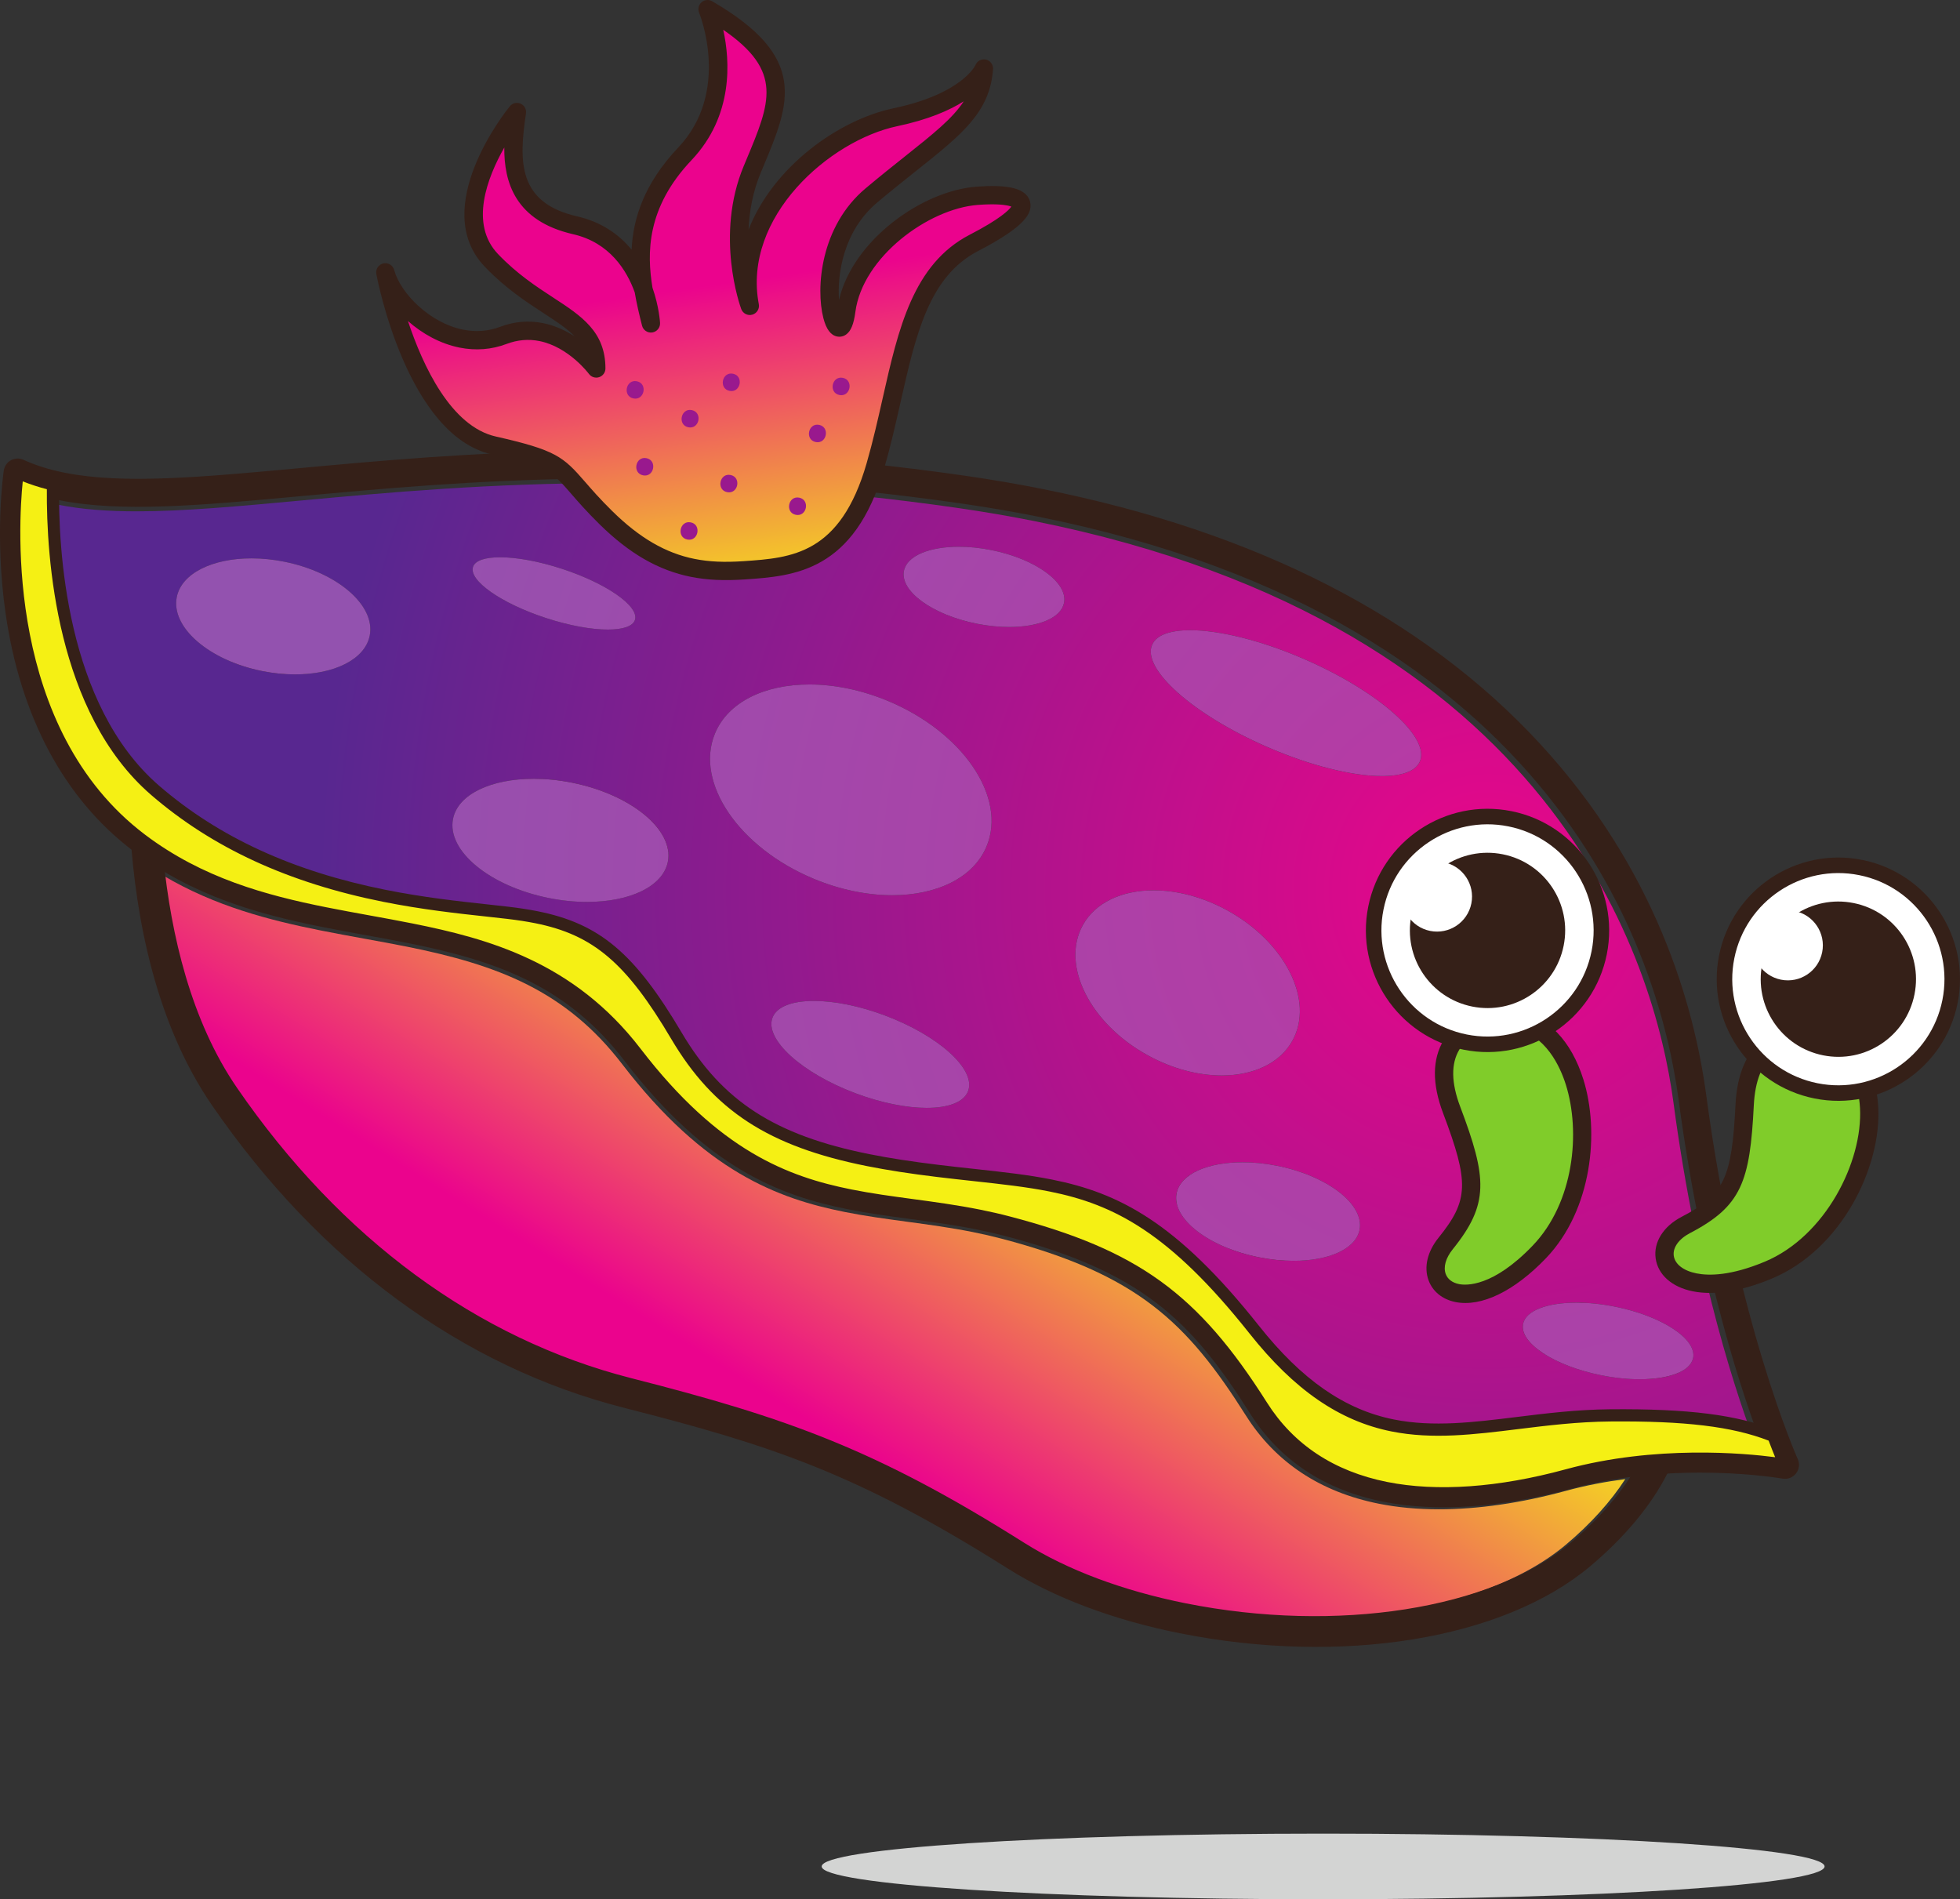<?xml version="1.0" encoding="UTF-8" standalone="no"?>
<!-- Created with Inkscape (http://www.inkscape.org/) -->

<svg
   version="1.1"
   id="svg1"
   width="791.469"
   height="766.886"
   viewBox="0 0 791.469 766.886"
   sodipodi:docname="seaslug.eps"
   inkscape:version="0.0"
   xmlns:inkscape="http://www.inkscape.org/namespaces/inkscape"
   xmlns:sodipodi="http://sodipodi.sourceforge.net/DTD/sodipodi-0.dtd"
   xmlns="http://www.w3.org/2000/svg"
   xmlns:svg="http://www.w3.org/2000/svg">
  <rect x="0" y="0" width="791.469" height="766.886" fill="#333333" stroke="none"/>
  <defs
     id="defs1">
    <linearGradient
       x1="0"
       y1="0"
       x2="1"
       y2="0"
       gradientUnits="userSpaceOnUse"
       gradientTransform="matrix(709.642,1133.81,1133.81,-709.642,3298.69,2879.49)"
       spreadMethod="pad"
       id="linearGradient4">
      <stop
         style="stop-opacity:1;stop-color:#eb038d"
         offset="0"
         id="stop3" />
      <stop
         style="stop-opacity:1;stop-color:#f5f014"
         offset="1"
         id="stop4" />
    </linearGradient>
    <clipPath
       clipPathUnits="userSpaceOnUse"
       id="clipPath4">
      <path
         d="m 5099.29,2108.14 c -127.49,0 -259.85,12.7 -391.27,38.99 -189.95,38.01 -358.8,101.28 -488.29,183 -447.44,282.35 -717.13,378.2 -1189.55,498.49 -467.7,119.09 -880.7,422.97 -1194.34,878.8 -131.84,191.61 -192.8,433.97 -218.77,653.8 156.04,-92.28 320.04,-134.72 476.36,-165.99 44.33,-8.86 89.18,-17.02 132.54,-24.91 42.54,-7.73 86.52,-15.72 129.19,-24.25 277.5,-55.52 483.74,-134.54 654.17,-356.64 250,-325.78 472.21,-408.25 675.1,-448.82 63.02,-12.62 124.66,-20.92 189.93,-29.75 64.85,-8.77 131.94,-17.81 200.09,-31.46 30.19,-6.04 58.25,-12.48 85.77,-19.68 413.41,-108.31 563.33,-253.28 743.01,-537.27 89.86,-142.03 225.65,-232.09 403.56,-267.67 56.58,-11.32 117.69,-16.95 182.42,-16.95 118.53,0 249.18,18.88 386.13,56.23 60.6,16.53 121.2,27.89 179.67,35.45 -43.27,-67.09 -104.57,-135.56 -180.68,-199.49 -170.71,-143.39 -458.01,-221.88 -775.04,-221.88"
         transform="translate(0,2.5000001e-4)"
         id="path4" />
    </clipPath>
    <radialGradient
       fx="0"
       fy="0"
       cx="0"
       cy="0"
       r="1"
       gradientUnits="userSpaceOnUse"
       gradientTransform="matrix(-3457.89,713.132,713.132,3457.89,5627.73,4320.54)"
       spreadMethod="pad"
       id="radialGradient7">
      <stop
         style="stop-opacity:1;stop-color:#ea068a"
         offset="0"
         id="stop6" />
      <stop
         style="stop-opacity:1;stop-color:#582790"
         offset="1"
         id="stop7" />
    </radialGradient>
    <clipPath
       clipPathUnits="userSpaceOnUse"
       id="clipPath7">
      <path
         d="m 5489.42,2522.59 c -59.1,0 -114.71,5.09 -165.98,15.35 -154.29,30.87 -271.54,108.19 -348.54,229.86 -212.81,336.37 -398.13,470.47 -793.17,573.97 -29.15,7.62 -58.8,14.44 -90.63,20.81 -70.81,14.16 -139.23,23.4 -205.4,32.33 -63.88,8.65 -124.24,16.79 -184.64,28.87 -186.66,37.33 -391.49,113.74 -624.45,417.3 -206.75,269.42 -472.22,341.63 -704.83,388.16 -43.39,8.68 -87.74,16.73 -130.64,24.54 -43.01,7.8 -87.47,15.89 -131.07,24.62 -179.3,35.87 -368.71,86.81 -539.09,215.66 -385.63,291.64 -376.81,843.52 -363.43,1017.3 27.96,-9.52 57.58,-17.39 89.4,-23.75 71.81,-14.37 151.1,-20.07 238.61,-20.06 142.91,0 307.67,15.21 497.09,32.69 261.31,24.12 575.85,53.15 952.12,53.15 306.29,0 653.48,-19.24 1046.13,-76.03 78.08,-11.29 155.38,-24.55 229.74,-39.44 1581.21,-316.29 1883.99,-1340.41 1940.77,-1766.05 71.99,-539.65 198.45,-907.95 255.04,-1053.67 -46.41,4.95 -111.78,9.82 -189.01,9.82 -118.77,0 -265.56,-11.54 -414.41,-52.13 -129.83,-35.41 -252.85,-53.3 -363.61,-53.3 m 417.53,542.6 c -88.51,0 -154.11,-23.72 -162.3,-64.65 -11.51,-57.53 94.74,-127.29 237.31,-155.8 41.14,-8.23 80.79,-12.13 116.69,-12.13 88.52,0 154.12,23.72 162.31,64.65 11.5,57.53 -94.75,127.29 -237.31,155.8 -41.14,8.23 -80.8,12.13 -116.7,12.13 M 4893.19,3491.4 c -106.44,0 -188.77,-35.58 -200.46,-94.07 -15.37,-76.7 96.58,-163.76 249.97,-194.43 36.46,-7.29 71.96,-10.75 105.13,-10.75 106.42,0 188.73,35.58 200.43,94.05 15.34,76.69 -96.6,163.76 -250,194.46 -36.43,7.29 -71.91,10.74 -105.07,10.74 m -1301.64,489.79 c -65.65,0 -113.07,-17.15 -125.78,-51.1 -24.46,-65.3 88.69,-168.04 252.72,-229.46 78.76,-29.48 154.9,-44.09 215.51,-44.09 65.64,0 113.06,17.15 125.77,51.09 24.46,65.31 -88.69,168.02 -252.73,229.46 -78.74,29.49 -154.88,44.1 -215.49,44.1 m 1031.25,335.76 c -95.52,0 -176.72,-36.37 -215.05,-106.16 -66.7,-121.49 21.81,-298.27 197.73,-394.83 74.85,-41.1 153.44,-61.05 224.2,-61.05 95.52,0 176.74,36.37 215.07,106.16 66.7,121.5 -21.84,298.26 -197.73,394.83 -74.85,41.1 -153.46,61.05 -224.22,61.05 m -1881.79,338.63 c -128.93,0 -230.07,-46.49 -245.12,-121.71 -19.34,-96.69 110.97,-204.31 291.05,-240.33 40.05,-8.01 79.15,-11.8 116.01,-11.8 128.92,0 230.06,46.48 245.11,121.67 19.34,96.73 -110.97,204.34 -291.05,240.36 -40.04,8.01 -79.15,11.81 -116,11.81 m 836.98,286.33 c -135.18,0 -246.78,-52.58 -286.68,-148.63 -61.98,-149.2 72.38,-346.82 300.08,-441.41 81.1,-33.69 163.08,-49.76 237.86,-49.76 135.19,0 246.78,52.56 286.68,148.63 61.97,149.19 -72.38,346.8 -300.1,441.41 -81.1,33.69 -163.06,49.76 -237.84,49.76 M 4733.9,5106.7 c -60.38,0 -102.42,-14.38 -115.41,-44.14 -31.97,-73.26 124.06,-212.04 348.53,-309.96 133.25,-58.14 260.63,-88.8 348.86,-88.8 60.38,0 102.42,14.37 115.41,44.14 31.96,73.25 -124.07,212.03 -348.54,309.96 -133.25,58.13 -260.63,88.8 -348.85,88.8 m -2850,218.08 c -118.4,0 -212.28,-45.22 -226.76,-117.55 -18.34,-91.73 97.9,-192.3 259.66,-224.66 34.18,-6.83 67.63,-10.08 99.34,-10.08 118.38,0 212.28,45.23 226.75,117.57 18.34,91.71 -97.9,192.27 -259.65,224.64 -34.17,6.84 -67.63,10.08 -99.34,10.08 m 754.82,3.3 c -45.04,0 -75.76,-9.69 -82.17,-29.28 -13.48,-41.21 85.65,-110.64 221.4,-155.07 71.21,-23.31 138.35,-35.1 188.05,-35.1 45.06,0 75.78,9.69 82.19,29.29 13.49,41.21 -85.64,110.63 -221.4,155.06 -71.22,23.3 -138.37,35.1 -188.07,35.1 m 1392.8,32.02 c -89.44,0 -157.47,-27.38 -166.64,-73.24 -12.34,-61.7 86.47,-133.49 220.69,-160.33 34.45,-6.89 67.88,-10.15 98.76,-10.15 89.45,0 157.48,27.37 166.65,73.23 12.35,61.7 -86.49,133.49 -220.72,160.34 -34.45,6.89 -67.86,10.15 -98.74,10.15"
         transform="translate(0,2.5000001e-4)"
         id="path7" />
    </clipPath>
    <radialGradient
       fx="0"
       fy="0"
       cx="0"
       cy="0"
       r="1"
       gradientUnits="userSpaceOnUse"
       gradientTransform="matrix(-3457.89,713.132,713.132,3457.89,5627.73,4320.54)"
       spreadMethod="pad"
       id="radialGradient12">
      <stop
         style="stop-opacity:1;stop-color:#ba38a3"
         offset="0"
         id="stop11" />
      <stop
         style="stop-opacity:1;stop-color:#9352af"
         offset="1"
         id="stop12" />
    </radialGradient>
    <clipPath
       clipPathUnits="userSpaceOnUse"
       id="clipPath12">
      <path
         d="m 2016.14,4972.49 c -31.71,0 -65.16,3.25 -99.34,10.08 -161.76,32.36 -278,132.93 -259.66,224.66 14.48,72.33 108.36,117.55 226.76,117.55 31.71,0 65.17,-3.24 99.34,-10.08 161.75,-32.37 277.99,-132.93 259.65,-224.64 -14.47,-72.34 -108.37,-117.57 -226.75,-117.57"
         transform="translate(0,2.5000001e-4)"
         id="path12" />
    </clipPath>
    <radialGradient
       fx="0"
       fy="0"
       cx="0"
       cy="0"
       r="1"
       gradientUnits="userSpaceOnUse"
       gradientTransform="matrix(-3457.89,713.132,713.132,3457.89,5627.73,4320.54)"
       spreadMethod="pad"
       id="radialGradient14">
      <stop
         style="stop-opacity:1;stop-color:#ba38a3"
         offset="0"
         id="stop13" />
      <stop
         style="stop-opacity:1;stop-color:#9352af"
         offset="1"
         id="stop14" />
    </radialGradient>
    <clipPath
       clipPathUnits="userSpaceOnUse"
       id="clipPath14">
      <path
         d="m 2902.95,4281.74 c -36.86,0 -75.96,3.79 -116.01,11.8 -180.08,36.02 -310.39,143.64 -291.05,240.33 15.05,75.22 116.19,121.71 245.12,121.71 36.85,0 75.96,-3.8 116,-11.81 180.08,-36.02 310.39,-143.63 291.05,-240.36 -15.05,-75.19 -116.19,-121.67 -245.11,-121.67"
         transform="translate(0,2.5000001e-4)"
         id="path14" />
    </clipPath>
    <radialGradient
       fx="0"
       fy="0"
       cx="0"
       cy="0"
       r="1"
       gradientUnits="userSpaceOnUse"
       gradientTransform="matrix(-3457.89,713.132,713.132,3457.89,5627.73,4320.54)"
       spreadMethod="pad"
       id="radialGradient16">
      <stop
         style="stop-opacity:1;stop-color:#ba38a3"
         offset="0"
         id="stop15" />
      <stop
         style="stop-opacity:1;stop-color:#9352af"
         offset="1"
         id="stop16" />
    </radialGradient>
    <clipPath
       clipPathUnits="userSpaceOnUse"
       id="clipPath16">
      <path
         d="m 3829.25,4302.11 c -74.78,0 -156.76,16.07 -237.86,49.76 -227.7,94.59 -362.06,292.21 -300.08,441.41 39.9,96.05 151.5,148.63 286.68,148.63 74.78,0 156.74,-16.07 237.84,-49.76 227.72,-94.61 362.07,-292.22 300.1,-441.41 -39.9,-96.07 -151.49,-148.63 -286.68,-148.63"
         transform="translate(0,2.5000001e-4)"
         id="path16" />
    </clipPath>
    <radialGradient
       fx="0"
       fy="0"
       cx="0"
       cy="0"
       r="1"
       gradientUnits="userSpaceOnUse"
       gradientTransform="matrix(-3457.89,713.132,713.132,3457.89,5627.73,4320.54)"
       spreadMethod="pad"
       id="radialGradient18">
      <stop
         style="stop-opacity:1;stop-color:#ba38a3"
         offset="0"
         id="stop17" />
      <stop
         style="stop-opacity:1;stop-color:#9352af"
         offset="1"
         id="stop18" />
    </radialGradient>
    <clipPath
       clipPathUnits="userSpaceOnUse"
       id="clipPath18">
      <path
         d="m 5315.88,4663.8 c -88.23,0 -215.61,30.66 -348.86,88.8 -224.47,97.92 -380.5,236.7 -348.53,309.96 12.99,29.76 55.03,44.14 115.41,44.14 88.22,0 215.6,-30.67 348.85,-88.8 224.47,-97.93 380.5,-236.71 348.54,-309.96 -12.99,-29.77 -55.03,-44.14 -115.41,-44.14"
         transform="translate(0,2.5000001e-4)"
         id="path18" />
    </clipPath>
    <radialGradient
       fx="0"
       fy="0"
       cx="0"
       cy="0"
       r="1"
       gradientUnits="userSpaceOnUse"
       gradientTransform="matrix(-3457.89,713.132,713.132,3457.89,5627.73,4320.54)"
       spreadMethod="pad"
       id="radialGradient20">
      <stop
         style="stop-opacity:1;stop-color:#ba38a3"
         offset="0"
         id="stop19" />
      <stop
         style="stop-opacity:1;stop-color:#9352af"
         offset="1"
         id="stop20" />
    </radialGradient>
    <clipPath
       clipPathUnits="userSpaceOnUse"
       id="clipPath20">
      <path
         d="m 4184.33,5116.38 c -30.88,0 -64.31,3.26 -98.76,10.15 -134.22,26.84 -233.03,98.63 -220.69,160.33 9.17,45.86 77.2,73.24 166.64,73.24 30.88,0 64.29,-3.26 98.74,-10.15 134.23,-26.85 233.07,-98.64 220.72,-160.34 -9.17,-45.86 -77.2,-73.23 -166.65,-73.23"
         transform="translate(0,2.5000001e-4)"
         id="path20" />
    </clipPath>
    <radialGradient
       fx="0"
       fy="0"
       cx="0"
       cy="0"
       r="1"
       gradientUnits="userSpaceOnUse"
       gradientTransform="matrix(-3457.89,713.132,713.132,3457.89,5627.73,4320.54)"
       spreadMethod="pad"
       id="radialGradient22">
      <stop
         style="stop-opacity:1;stop-color:#ba38a3"
         offset="0"
         id="stop21" />
      <stop
         style="stop-opacity:1;stop-color:#9352af"
         offset="1"
         id="stop22" />
    </radialGradient>
    <clipPath
       clipPathUnits="userSpaceOnUse"
       id="clipPath22">
      <path
         d="m 4829.68,3754.91 c -70.76,0 -149.35,19.95 -224.2,61.05 -175.92,96.56 -264.43,273.34 -197.73,394.83 38.33,69.79 119.53,106.16 215.05,106.16 70.76,0 149.37,-19.95 224.22,-61.05 175.89,-96.57 264.43,-273.33 197.73,-394.83 -38.33,-69.79 -119.55,-106.16 -215.07,-106.16"
         transform="translate(0,2.5000001e-4)"
         id="path22" />
    </clipPath>
    <radialGradient
       fx="0"
       fy="0"
       cx="0"
       cy="0"
       r="1"
       gradientUnits="userSpaceOnUse"
       gradientTransform="matrix(-3457.89,713.132,713.132,3457.89,5627.73,4320.54)"
       spreadMethod="pad"
       id="radialGradient24">
      <stop
         style="stop-opacity:1;stop-color:#ba38a3"
         offset="0"
         id="stop23" />
      <stop
         style="stop-opacity:1;stop-color:#9352af"
         offset="1"
         id="stop24" />
    </radialGradient>
    <clipPath
       clipPathUnits="userSpaceOnUse"
       id="clipPath24">
      <path
         d="m 3934,3656.54 c -60.61,0 -136.75,14.61 -215.51,44.09 -164.03,61.42 -277.18,164.16 -252.72,229.46 12.71,33.95 60.13,51.1 125.78,51.1 60.61,0 136.75,-14.61 215.49,-44.1 164.04,-61.44 277.19,-164.15 252.73,-229.46 -12.71,-33.94 -60.13,-51.09 -125.77,-51.09"
         transform="translate(0,2.5000001e-4)"
         id="path24" />
    </clipPath>
    <radialGradient
       fx="0"
       fy="0"
       cx="0"
       cy="0"
       r="1"
       gradientUnits="userSpaceOnUse"
       gradientTransform="matrix(-3457.89,713.132,713.132,3457.89,5627.73,4320.54)"
       spreadMethod="pad"
       id="radialGradient26">
      <stop
         style="stop-opacity:1;stop-color:#ba38a3"
         offset="0"
         id="stop25" />
      <stop
         style="stop-opacity:1;stop-color:#9352af"
         offset="1"
         id="stop26" />
    </radialGradient>
    <clipPath
       clipPathUnits="userSpaceOnUse"
       id="clipPath26">
      <path
         d="m 5047.83,3192.15 c -33.17,0 -68.67,3.46 -105.13,10.75 -153.39,30.67 -265.34,117.73 -249.97,194.43 11.69,58.49 94.02,94.07 200.46,94.07 33.16,0 68.64,-3.45 105.07,-10.74 153.4,-30.7 265.34,-117.77 250,-194.46 -11.7,-58.47 -94.01,-94.05 -200.43,-94.05"
         transform="translate(0,2.5000001e-4)"
         id="path26" />
    </clipPath>
    <radialGradient
       fx="0"
       fy="0"
       cx="0"
       cy="0"
       r="1"
       gradientUnits="userSpaceOnUse"
       gradientTransform="matrix(-3457.89,713.132,713.132,3457.89,5627.73,4320.54)"
       spreadMethod="pad"
       id="radialGradient28">
      <stop
         style="stop-opacity:1;stop-color:#ba38a3"
         offset="0"
         id="stop27" />
      <stop
         style="stop-opacity:1;stop-color:#9352af"
         offset="1"
         id="stop28" />
    </radialGradient>
    <clipPath
       clipPathUnits="userSpaceOnUse"
       id="clipPath28">
      <path
         d="m 2966,5108.63 c -49.7,0 -116.84,11.79 -188.05,35.1 -135.75,44.43 -234.88,113.86 -221.4,155.07 6.41,19.59 37.13,29.28 82.17,29.28 49.7,0 116.85,-11.8 188.07,-35.1 135.76,-44.43 234.89,-113.85 221.4,-155.06 -6.41,-19.6 -37.13,-29.29 -82.19,-29.29"
         transform="translate(0,2.5000001e-4)"
         id="path28" />
    </clipPath>
    <radialGradient
       fx="0"
       fy="0"
       cx="0"
       cy="0"
       r="1"
       gradientUnits="userSpaceOnUse"
       gradientTransform="matrix(-3457.89,713.132,713.132,3457.89,5627.73,4320.54)"
       spreadMethod="pad"
       id="radialGradient30">
      <stop
         style="stop-opacity:1;stop-color:#ba38a3"
         offset="0"
         id="stop29" />
      <stop
         style="stop-opacity:1;stop-color:#9352af"
         offset="1"
         id="stop30" />
    </radialGradient>
    <clipPath
       clipPathUnits="userSpaceOnUse"
       id="clipPath30">
      <path
         d="m 6098.65,2832.61 c -35.9,0 -75.55,3.9 -116.69,12.13 -142.57,28.51 -248.82,98.27 -237.31,155.8 8.19,40.93 73.79,64.65 162.3,64.65 35.9,0 75.56,-3.9 116.7,-12.13 142.56,-28.51 248.81,-98.27 237.31,-155.8 -8.19,-40.93 -73.79,-64.65 -162.31,-64.65"
         transform="translate(0,2.5000001e-4)"
         id="path30" />
    </clipPath>
    <linearGradient
       x1="0"
       y1="0"
       x2="1"
       y2="0"
       gradientUnits="userSpaceOnUse"
       gradientTransform="matrix(149.729,-1035.48,-1035.48,-149.729,3266.06,6152.94)"
       spreadMethod="pad"
       id="linearGradient44">
      <stop
         style="stop-opacity:1;stop-color:#eb038d"
         offset="0"
         id="stop43" />
      <stop
         style="stop-opacity:1;stop-color:#f5f014"
         offset="1"
         id="stop44" />
    </linearGradient>
    <clipPath
       clipPathUnits="userSpaceOnUse"
       id="clipPath44">
      <path
         d="m 3372.72,5275.41 c 161.26,11.11 314.02,31.39 396.16,316.41 82.13,285.02 88.17,566.42 298.32,675.11 210.16,108.69 169.09,154.58 9.67,142.51 -159.42,-12.08 -371.98,-164.24 -396.14,-347.81 -24.17,-183.58 -135.27,171.49 76.09,349.03 211.37,177.52 329.71,235.49 340.6,384.04 0,0 -38.65,-99.03 -268.12,-147.33 -229.47,-48.31 -492.78,-297.09 -440.85,-571.24 0,0 -77.28,210.15 7.26,413.04 84.55,202.89 146.16,322.44 -135.24,485.51 0,0 106.27,-253.64 -68.85,-438.41 -175.14,-184.78 -141.32,-361.09 -102.68,-513.27 0,0 -13.28,247.57 -229.46,297.1 -216.19,49.53 -194.44,221.02 -176.32,343 0,0 -233.1,-286.22 -77.31,-449.26 155.79,-163.06 317.63,-170.3 317.62,-327.32 0,0 -118.34,161.84 -281.39,100.25 -163.05,-61.58 -328.5,84.55 -357.49,190.83 0,0 88.15,-469.8 328.49,-524.15 240.34,-54.36 187.2,-68.87 339.37,-218.62 152.16,-149.76 280.18,-169.08 420.27,-159.42 z"
         transform="translate(0,2.5000001e-4)"
         id="path44" />
    </clipPath>
  </defs>
  <sodipodi:namedview
     id="namedview1"
     pagecolor="#ffffff"
     bordercolor="#000000"
     borderopacity="0.25"
     inkscape:showpageshadow="2"
     inkscape:pageopacity="0.0"
     inkscape:pagecheckerboard="0"
     inkscape:deskcolor="#d1d1d1"
     inkscape:zoom="0.74906241"
     inkscape:cx="534.0009"
     inkscape:cy="541.34341"
     inkscape:window-width="1920"
     inkscape:window-height="1008"
     inkscape:window-x="1080"
     inkscape:window-y="0"
     inkscape:window-maximized="1"
     inkscape:current-layer="group-R5">
    <inkscape:page
       x="0"
       y="0"
       width="791.469"
       height="766.886"
       id="page2"
       margin="0"
       bleed="0" />
  </sodipodi:namedview>
  <g
     id="g1"
     inkscape:groupmode="layer"
     inkscape:label="1"
     transform="translate(-19.517,-26.215)">
    <g
       id="group-R5"
       transform="translate(-385.816,164.205)">
      <path
         id="path3"
         d="m 5099.29,2108.14 c -127.49,0 -259.85,12.7 -391.27,38.99 -189.95,38.01 -358.8,101.28 -488.29,183 -447.44,282.35 -717.13,378.2 -1189.55,498.49 -467.7,119.09 -880.7,422.97 -1194.34,878.8 -131.84,191.61 -192.8,433.97 -218.77,653.8 156.04,-92.28 320.04,-134.72 476.36,-165.99 44.33,-8.86 89.18,-17.02 132.54,-24.91 42.54,-7.73 86.52,-15.72 129.19,-24.25 277.5,-55.52 483.74,-134.54 654.17,-356.64 250,-325.78 472.21,-408.25 675.1,-448.82 63.02,-12.62 124.66,-20.92 189.93,-29.75 64.85,-8.77 131.94,-17.81 200.09,-31.46 30.19,-6.04 58.25,-12.48 85.77,-19.68 413.41,-108.31 563.33,-253.28 743.01,-537.27 89.86,-142.03 225.65,-232.09 403.56,-267.67 56.58,-11.32 117.69,-16.95 182.42,-16.95 118.53,0 249.18,18.88 386.13,56.23 60.6,16.53 121.2,27.89 179.67,35.45 -43.27,-67.09 -104.57,-135.56 -180.68,-199.49 -170.71,-143.39 -458.01,-221.88 -775.04,-221.88"
         style="fill:url(#linearGradient4);fill-opacity:1;fill-rule:nonzero;stroke:none"
         transform="matrix(0.133,0,0,-0.133,256.32,795.661)"
         clip-path="url(#clipPath4)" />
      <path
         id="path5"
         d="m 471.143,140.536 c -2.073,21.536 -7.423,106.477 29.956,160.803 41.819,60.777 96.885,101.295 159.245,117.173 62.989,16.039 98.948,28.819 158.607,66.465 17.265,10.896 39.779,19.332 65.105,24.4 61.099,12.22 123.593,2.423 155.508,-24.385 24.301,-20.411 37.272,-44.288 33.04,-60.823 -2.669,-10.428 -11.78,-14.325 -18.953,-15.761 -5.783,-1.159 -12.6,-1.22 -20.256,-0.197 -16.475,2.208 -32.983,1.699 -49.06,-1.517 -36.007,-7.201 -70.676,-27.343 -109.108,-63.384 -38.04,-35.669 -215.788,-170.408 -353.291,-197.912 -18.328,-3.668 -35.387,-5.297 -50.793,-4.861 m 410.495,380.917 c -26.787,-5.36 -50.735,-14.371 -69.259,-26.057 -60.968,-38.475 -95.64,-49.815 -155.075,-64.948 -65.293,-16.624 -122.817,-58.856 -166.351,-122.129 -45.592,-66.26 -32.057,-170.143 -31.459,-174.535 0.397,-2.912 2.797,-5.137 5.732,-5.315 17.788,-1.072 37.681,0.56 59.125,4.849 75.563,15.116 159.667,60.903 216.915,96.653 68.305,42.656 122.572,85.776 142.384,104.353 36.685,34.401 69.445,53.559 103.1,60.291 14.74,2.949 29.884,3.416 45.005,1.391 9.009,-1.209 17.192,-1.1 24.311,0.325 15.039,3.008 25.148,11.808 28.468,24.781 5.483,21.42 -8.713,49.511 -37.051,73.311 -35.165,29.54 -100.264,40.147 -165.847,27.029"
         style="fill:#352018;fill-opacity:1;fill-rule:nonzero;stroke:none;stroke-width:0.133" />
      <path
         id="path6"
         d="m 5489.42,2522.59 c -59.1,0 -114.71,5.09 -165.98,15.35 -154.29,30.87 -271.54,108.19 -348.54,229.86 -212.81,336.37 -398.13,470.47 -793.17,573.97 -29.15,7.62 -58.8,14.44 -90.63,20.81 -70.81,14.16 -139.23,23.4 -205.4,32.33 -63.88,8.65 -124.24,16.79 -184.64,28.87 -186.66,37.33 -391.49,113.74 -624.45,417.3 -206.75,269.42 -472.22,341.63 -704.83,388.16 -43.39,8.68 -87.74,16.73 -130.64,24.54 -43.01,7.8 -87.47,15.89 -131.07,24.62 -179.3,35.87 -368.71,86.81 -539.09,215.66 -385.63,291.64 -376.81,843.52 -363.43,1017.3 27.96,-9.52 57.58,-17.39 89.4,-23.75 71.81,-14.37 151.1,-20.07 238.61,-20.06 142.91,0 307.67,15.21 497.09,32.69 261.31,24.12 575.85,53.15 952.12,53.15 306.29,0 653.48,-19.24 1046.13,-76.03 78.08,-11.29 155.38,-24.55 229.74,-39.44 1581.21,-316.29 1883.99,-1340.41 1940.77,-1766.05 71.99,-539.65 198.45,-907.95 255.04,-1053.67 -46.41,4.95 -111.78,9.82 -189.01,9.82 -118.77,0 -265.56,-11.54 -414.41,-52.13 -129.83,-35.41 -252.85,-53.3 -363.61,-53.3 m 417.53,542.6 c -88.51,0 -154.11,-23.72 -162.3,-64.65 -11.51,-57.53 94.74,-127.29 237.31,-155.8 41.14,-8.23 80.79,-12.13 116.69,-12.13 88.52,0 154.12,23.72 162.31,64.65 11.5,57.53 -94.75,127.29 -237.31,155.8 -41.14,8.23 -80.8,12.13 -116.7,12.13 M 4893.19,3491.4 c -106.44,0 -188.77,-35.58 -200.46,-94.07 -15.37,-76.7 96.58,-163.76 249.97,-194.43 36.46,-7.29 71.96,-10.75 105.13,-10.75 106.42,0 188.73,35.58 200.43,94.05 15.34,76.69 -96.6,163.76 -250,194.46 -36.43,7.29 -71.91,10.74 -105.07,10.74 m -1301.64,489.79 c -65.65,0 -113.07,-17.15 -125.78,-51.1 -24.46,-65.3 88.69,-168.04 252.72,-229.46 78.76,-29.48 154.9,-44.09 215.51,-44.09 65.64,0 113.06,17.15 125.77,51.09 24.46,65.31 -88.69,168.02 -252.73,229.46 -78.74,29.49 -154.88,44.1 -215.49,44.1 m 1031.25,335.76 c -95.52,0 -176.72,-36.37 -215.05,-106.16 -66.7,-121.49 21.81,-298.27 197.73,-394.83 74.85,-41.1 153.44,-61.05 224.2,-61.05 95.52,0 176.74,36.37 215.07,106.16 66.7,121.5 -21.84,298.26 -197.73,394.83 -74.85,41.1 -153.46,61.05 -224.22,61.05 m -1881.79,338.63 c -128.93,0 -230.07,-46.49 -245.12,-121.71 -19.34,-96.69 110.97,-204.31 291.05,-240.33 40.05,-8.01 79.15,-11.8 116.01,-11.8 128.92,0 230.06,46.48 245.11,121.67 19.34,96.73 -110.97,204.34 -291.05,240.36 -40.04,8.01 -79.15,11.81 -116,11.81 m 836.98,286.33 c -135.18,0 -246.78,-52.58 -286.68,-148.63 -61.98,-149.2 72.38,-346.82 300.08,-441.41 81.1,-33.69 163.08,-49.76 237.86,-49.76 135.19,0 246.78,52.56 286.68,148.63 61.97,149.19 -72.38,346.8 -300.1,441.41 -81.1,33.69 -163.06,49.76 -237.84,49.76 M 4733.9,5106.7 c -60.38,0 -102.42,-14.38 -115.41,-44.14 -31.97,-73.26 124.06,-212.04 348.53,-309.96 133.25,-58.14 260.63,-88.8 348.86,-88.8 60.38,0 102.42,14.37 115.41,44.14 31.96,73.25 -124.07,212.03 -348.54,309.96 -133.25,58.13 -260.63,88.8 -348.85,88.8 m -2850,218.08 c -118.4,0 -212.28,-45.22 -226.76,-117.55 -18.34,-91.73 97.9,-192.3 259.66,-224.66 34.18,-6.83 67.63,-10.08 99.34,-10.08 118.38,0 212.28,45.23 226.75,117.57 18.34,91.71 -97.9,192.27 -259.65,224.64 -34.17,6.84 -67.63,10.08 -99.34,10.08 m 754.82,3.3 c -45.04,0 -75.76,-9.69 -82.17,-29.28 -13.48,-41.21 85.65,-110.64 221.4,-155.07 71.21,-23.31 138.35,-35.1 188.05,-35.1 45.06,0 75.78,9.69 82.19,29.29 13.49,41.21 -85.64,110.63 -221.4,155.06 -71.22,23.3 -138.37,35.1 -188.07,35.1 m 1392.8,32.02 c -89.44,0 -157.47,-27.38 -166.64,-73.24 -12.34,-61.7 86.47,-133.49 220.69,-160.33 34.45,-6.89 67.88,-10.15 98.76,-10.15 89.45,0 157.48,27.37 166.65,73.23 12.35,61.7 -86.49,133.49 -220.72,160.34 -34.45,6.89 -67.86,10.15 -98.74,10.15"
         style="fill:url(#radialGradient7);fill-opacity:1;fill-rule:nonzero;stroke:none"
         transform="matrix(0.133,0,0,-0.133,256.32,795.661)"
         clip-path="url(#clipPath7)" />
      <path
         id="path8"
         d="m 801.8,347.317 c 4.244,0.849 8.197,1.759 12.084,2.775 52.672,13.8 77.381,31.68 105.756,76.529 10.267,16.223 25.9,26.532 46.472,30.648 19.647,3.929 44.065,2.18 70.612,-5.06 32.752,-8.932 64.753,-7.313 80.456,-5.641 -7.545,-19.429 -24.407,-68.536 -34.005,-140.489 -7.571,-56.752 -47.941,-193.301 -258.769,-235.473 -9.915,-1.985 -20.221,-3.753 -30.632,-5.259 -116.671,-16.875 -203.231,-8.884 -266.433,-3.051 -40.72,3.759 -72.88,6.728 -98.093,1.684 -4.243,-0.848 -8.192,-1.897 -11.92,-3.167 -1.784,23.171 -2.96,96.755 48.457,135.64 22.717,17.18 47.972,23.972 71.879,28.755 5.813,1.164 11.741,2.243 17.476,3.283 5.72,1.041 11.633,2.115 17.419,3.272 31.015,6.204 66.411,15.832 93.977,51.755 31.061,40.475 58.372,50.663 83.26,55.64 8.053,1.611 16.101,2.696 24.619,3.849 8.823,1.191 17.945,2.423 27.387,4.311 m 162.092,121.04 c -23.721,-4.744 -41.827,-16.752 -53.808,-35.689 -23.957,-37.865 -43.947,-57.195 -99.068,-71.636 -3.669,-0.96 -7.411,-1.819 -11.436,-2.624 -9.087,-1.82 -18.032,-3.025 -26.679,-4.195 -8.703,-1.177 -16.921,-2.284 -25.324,-3.967 -27.052,-5.409 -56.68,-16.405 -90.013,-59.843 -22.724,-29.613 -50.223,-40.149 -87.223,-47.552 -5.689,-1.137 -11.553,-2.203 -17.225,-3.233 -5.781,-1.052 -11.761,-2.14 -17.672,-3.321 -25.225,-5.047 -51.951,-12.273 -76.481,-30.825 -27.684,-20.936 -45.464,-54.184 -51.419,-96.148 -4.451,-31.372 -0.833,-56.303 -0.676,-57.348 0.263,-1.755 1.333,-3.285 2.892,-4.132 1.561,-0.847 3.425,-0.912 5.043,-0.179 4.993,2.273 10.443,3.981 16.663,5.225 23.597,4.72 55.033,1.819 94.833,-1.856 63.768,-5.885 151.097,-13.948 269.095,3.12 10.612,1.535 21.116,3.337 31.231,5.361 86.071,17.215 153.565,51.813 200.612,102.831 46.551,50.48 62.209,105.213 67.149,142.237 12.144,91.037 36.657,146.023 36.9,146.568 0.868,1.915 0.6,4.149 -0.692,5.809 -1.295,1.656 -3.397,2.457 -5.467,2.083 -0.42,-0.076 -42.972,-7.503 -85.428,4.076 -28.233,7.7 -54.447,9.511 -75.807,5.237"
         style="fill:#352018;fill-opacity:1;fill-rule:nonzero;stroke:none;stroke-width:0.133" />
      <path
         id="path9"
         d="m 1055.602,433.511 c -56.197,0.484 -95.651,26.084 -143.796,-34.625 -48.149,-60.709 -74.716,-57.653 -127.859,-64.096 -53.14,-6.441 -83.573,-17.553 -105.473,-54.592 -21.899,-37.039 -36.873,-45.897 -67.953,-49.601 -31.079,-3.705 -93.235,-6.928 -142.509,-49.441 -38.464,-33.185 -41.699,-97.079 -41.268,-123.52 -5.069,-1.213 -9.828,-2.795 -14.283,-4.823 0,0 -14.819,99.196 49.915,148.151 64.732,48.956 146.537,16.755 199.675,85.996 53.137,69.244 96.295,54.429 150.401,68.605 54.104,14.176 76.328,32.855 102.412,74.077 26.085,41.225 79.063,40.101 123.348,28.024 44.284,-12.077 87.924,-4.185 87.924,-4.185 0,0 -1.815,-4.024 -4.693,-11.665 -14.747,-5.941 -34.548,-8.573 -65.84,-8.304"
         style="fill:#f5f014;fill-opacity:1;fill-rule:nonzero;stroke:none;stroke-width:0.133" />
      <path
         id="path10"
         d="m 801.176,350.448 c 4.179,0.836 8.072,1.728 11.899,2.733 51.74,13.555 76.007,31.112 103.869,75.147 10.749,16.984 27.079,27.775 48.541,32.071 l 0.01,0.001 c 20.125,4.025 45.047,2.259 72.071,-5.111 36.165,-9.863 72.293,-6.499 84.595,-4.888 -0.699,-1.708 -1.587,-3.944 -2.633,-6.696 -14.753,-5.703 -33.757,-7.991 -63.9,-7.731 -13.195,0.113 -25.416,1.62 -37.236,3.076 -17.769,2.192 -34.552,4.263 -51.129,0.948 l -0.01,-10e-4 c -21.073,-4.215 -39.307,-16.792 -57.379,-39.583 -32.301,-40.727 -54.817,-52.115 -80.683,-57.289 -9.432,-1.884 -19.312,-2.964 -30.751,-4.213 -4.708,-0.515 -9.624,-1.053 -14.791,-1.679 -10.847,-1.315 -20.081,-2.745 -28.233,-4.377 -39.72,-7.944 -61.888,-22.357 -79.065,-51.404 -18.115,-30.643 -31.448,-41.981 -54.869,-46.665 -3.352,-0.671 -7.032,-1.241 -11.253,-1.744 -2.681,-0.32 -5.593,-0.636 -8.708,-0.973 -11.493,-1.247 -25.796,-2.8 -41.459,-5.933 -38.269,-7.653 -68.905,-21.757 -93.661,-43.116 -38.371,-33.104 -42.376,-95.921 -42.145,-123.468 -3.452,-0.901 -6.671,-1.952 -9.736,-3.181 -1.775,17.267 -7,100.02 49.34,142.627 23.228,17.568 48.897,24.484 73.176,29.34 5.841,1.169 11.784,2.248 17.532,3.296 5.705,1.036 11.607,2.108 17.364,3.259 30.445,6.091 65.179,15.524 92.072,50.568 31.703,41.312 59.667,51.727 85.165,56.827 8.151,1.631 16.245,2.724 24.817,3.881 8.773,1.187 17.845,2.411 27.189,4.28 z m 163.349,114.784 -0.01,-0.001 c -22.832,-4.571 -40.24,-16.099 -51.736,-34.271 -24.423,-38.599 -44.796,-58.301 -100.955,-73.015 -3.733,-0.979 -7.532,-1.851 -11.619,-2.668 -9.188,-1.837 -18.184,-3.051 -26.881,-4.227 -8.649,-1.169 -16.819,-2.272 -25.124,-3.932 -26.44,-5.289 -55.415,-16.057 -88.108,-58.659 -25.853,-33.691 -59.563,-42.823 -89.129,-48.736 -5.715,-1.144 -11.592,-2.212 -17.28,-3.245 -5.767,-1.049 -11.732,-2.133 -17.615,-3.311 -24.853,-4.971 -51.164,-12.076 -75.183,-30.24 -34.108,-25.795 -46.117,-65.385 -50.185,-94.052 -4.385,-30.919 -0.833,-55.4 -0.679,-56.427 0.115,-0.765 0.58,-1.432 1.26,-1.801 0.679,-0.369 1.492,-0.399 2.196,-0.077 4.231,1.924 8.757,3.451 13.836,4.669 1.123,0.268 1.908,1.281 1.889,2.435 -0.419,25.72 2.681,89.06 40.415,121.617 24.096,20.788 53.995,34.532 91.409,42.013 15.447,3.089 29.627,4.629 41.023,5.864 3.135,0.341 6.064,0.659 8.76,0.98 4.351,0.517 8.157,1.109 11.637,1.805 25.052,5.012 39.18,16.916 58.144,48.988 16.371,27.689 37.62,41.448 75.789,49.083 8.027,1.608 17.14,3.019 27.861,4.319 5.145,0.623 10.04,1.159 14.733,1.671 11.556,1.263 21.536,2.349 31.181,4.283 26.957,5.391 50.341,17.152 83.575,59.059 17.307,21.821 34.62,33.839 54.485,37.812 l 0.01,0.001 c 15.793,3.159 32.195,1.135 49.559,-1.005 11.956,-1.476 24.321,-3.001 37.795,-3.117 31.571,-0.267 51.231,2.219 66.783,8.481 0.64,0.259 1.141,0.772 1.384,1.419 2.811,7.461 4.615,11.481 4.635,11.521 0.376,0.835 0.257,1.808 -0.307,2.529 -0.56,0.72 -1.477,1.069 -2.379,0.907 -0.431,-0.077 -43.636,-7.644 -86.837,4.136 -27.756,7.572 -53.461,9.367 -74.333,5.192"
         style="fill:#352018;fill-opacity:1;fill-rule:nonzero;stroke:none;stroke-width:0.133" />
      <path
         id="path11"
         d="m 2016.14,4972.49 c -31.71,0 -65.16,3.25 -99.34,10.08 -161.76,32.36 -278,132.93 -259.66,224.66 14.48,72.33 108.36,117.55 226.76,117.55 31.71,0 65.17,-3.24 99.34,-10.08 161.75,-32.37 277.99,-132.93 259.65,-224.64 -14.47,-72.34 -108.37,-117.57 -226.75,-117.57"
         style="fill:url(#radialGradient12);fill-opacity:1;fill-rule:nonzero;stroke:none"
         transform="matrix(0.133,0,0,-0.133,256.32,795.661)"
         clip-path="url(#clipPath12)" />
      <path
         id="path13"
         d="m 2902.95,4281.74 c -36.86,0 -75.96,3.79 -116.01,11.8 -180.08,36.02 -310.39,143.64 -291.05,240.33 15.05,75.22 116.19,121.71 245.12,121.71 36.85,0 75.96,-3.8 116,-11.81 180.08,-36.02 310.39,-143.63 291.05,-240.36 -15.05,-75.19 -116.19,-121.67 -245.11,-121.67"
         style="fill:url(#radialGradient14);fill-opacity:1;fill-rule:nonzero;stroke:none"
         transform="matrix(0.133,0,0,-0.133,256.32,795.661)"
         clip-path="url(#clipPath14)" />
      <path
         id="path15"
         d="m 3829.25,4302.11 c -74.78,0 -156.76,16.07 -237.86,49.76 -227.7,94.59 -362.06,292.21 -300.08,441.41 39.9,96.05 151.5,148.63 286.68,148.63 74.78,0 156.74,-16.07 237.84,-49.76 227.72,-94.61 362.07,-292.22 300.1,-441.41 -39.9,-96.07 -151.49,-148.63 -286.68,-148.63"
         style="fill:url(#radialGradient16);fill-opacity:1;fill-rule:nonzero;stroke:none"
         transform="matrix(0.133,0,0,-0.133,256.32,795.661)"
         clip-path="url(#clipPath16)" />
      <path
         id="path17"
         d="m 5315.88,4663.8 c -88.23,0 -215.61,30.66 -348.86,88.8 -224.47,97.92 -380.5,236.7 -348.53,309.96 12.99,29.76 55.03,44.14 115.41,44.14 88.22,0 215.6,-30.67 348.85,-88.8 224.47,-97.93 380.5,-236.71 348.54,-309.96 -12.99,-29.77 -55.03,-44.14 -115.41,-44.14"
         style="fill:url(#radialGradient18);fill-opacity:1;fill-rule:nonzero;stroke:none"
         transform="matrix(0.133,0,0,-0.133,256.32,795.661)"
         clip-path="url(#clipPath18)" />
      <path
         id="path19"
         d="m 4184.33,5116.38 c -30.88,0 -64.31,3.26 -98.76,10.15 -134.22,26.84 -233.03,98.63 -220.69,160.33 9.17,45.86 77.2,73.24 166.64,73.24 30.88,0 64.29,-3.26 98.74,-10.15 134.23,-26.85 233.07,-98.64 220.72,-160.34 -9.17,-45.86 -77.2,-73.23 -166.65,-73.23"
         style="fill:url(#radialGradient20);fill-opacity:1;fill-rule:nonzero;stroke:none"
         transform="matrix(0.133,0,0,-0.133,256.32,795.661)"
         clip-path="url(#clipPath20)" />
      <path
         id="path21"
         d="m 4829.68,3754.91 c -70.76,0 -149.35,19.95 -224.2,61.05 -175.92,96.56 -264.43,273.34 -197.73,394.83 38.33,69.79 119.53,106.16 215.05,106.16 70.76,0 149.37,-19.95 224.22,-61.05 175.89,-96.57 264.43,-273.33 197.73,-394.83 -38.33,-69.79 -119.55,-106.16 -215.07,-106.16"
         style="fill:url(#radialGradient22);fill-opacity:1;fill-rule:nonzero;stroke:none"
         transform="matrix(0.133,0,0,-0.133,256.32,795.661)"
         clip-path="url(#clipPath22)" />
      <path
         id="path23"
         d="m 3934,3656.54 c -60.61,0 -136.75,14.61 -215.51,44.09 -164.03,61.42 -277.18,164.16 -252.72,229.46 12.71,33.95 60.13,51.1 125.78,51.1 60.61,0 136.75,-14.61 215.49,-44.1 164.04,-61.44 277.19,-164.15 252.73,-229.46 -12.71,-33.94 -60.13,-51.09 -125.77,-51.09"
         style="fill:url(#radialGradient24);fill-opacity:1;fill-rule:nonzero;stroke:none"
         transform="matrix(0.133,0,0,-0.133,256.32,795.661)"
         clip-path="url(#clipPath24)" />
      <path
         id="path25"
         d="m 5047.83,3192.15 c -33.17,0 -68.67,3.46 -105.13,10.75 -153.39,30.67 -265.34,117.73 -249.97,194.43 11.69,58.49 94.02,94.07 200.46,94.07 33.16,0 68.64,-3.45 105.07,-10.74 153.4,-30.7 265.34,-117.77 250,-194.46 -11.7,-58.47 -94.01,-94.05 -200.43,-94.05"
         style="fill:url(#radialGradient26);fill-opacity:1;fill-rule:nonzero;stroke:none"
         transform="matrix(0.133,0,0,-0.133,256.32,795.661)"
         clip-path="url(#clipPath26)" />
      <path
         id="path27"
         d="m 2966,5108.63 c -49.7,0 -116.84,11.79 -188.05,35.1 -135.75,44.43 -234.88,113.86 -221.4,155.07 6.41,19.59 37.13,29.28 82.17,29.28 49.7,0 116.85,-11.8 188.07,-35.1 135.76,-44.43 234.89,-113.85 221.4,-155.06 -6.41,-19.6 -37.13,-29.29 -82.19,-29.29"
         style="fill:url(#radialGradient28);fill-opacity:1;fill-rule:nonzero;stroke:none"
         transform="matrix(0.133,0,0,-0.133,256.32,795.661)"
         clip-path="url(#clipPath28)" />
      <path
         id="path29"
         d="m 6098.65,2832.61 c -35.9,0 -75.55,3.9 -116.69,12.13 -142.57,28.51 -248.82,98.27 -237.31,155.8 8.19,40.93 73.79,64.65 162.3,64.65 35.9,0 75.56,-3.9 116.7,-12.13 142.56,-28.51 248.81,-98.27 237.31,-155.8 -8.19,-40.93 -73.79,-64.65 -162.31,-64.65"
         style="fill:url(#radialGradient30);fill-opacity:1;fill-rule:nonzero;stroke:none"
         transform="matrix(0.133,0,0,-0.133,256.32,795.661)"
         clip-path="url(#clipPath30)" />
      <path
         id="path31"
         d="m 1008.106,273.285 c -5.935,0.74 -27.536,7.888 -16.591,36.876 10.951,28.984 10.949,37.361 -2.416,53.943 -13.364,16.585 8.213,34.303 37.844,3.383 29.629,-30.916 19.809,-99.032 -18.837,-94.201"
         style="fill:#80cc2a;fill-opacity:1;fill-rule:nonzero;stroke:none;stroke-width:0.133" />
      <path
         id="path32"
         d="m 1016.575,277.185 c -2.519,-0.504 -5.216,-0.584 -8.012,-0.235 -3.215,0.403 -10.261,2.767 -13.929,8.849 -3.413,5.659 -3.3,13.419 0.339,23.053 10.901,28.855 11.755,39.269 -2.997,57.569 -2.835,3.517 -3.873,7.156 -2.849,9.979 0.761,2.103 2.668,3.559 5.372,4.099 2.924,0.584 13.713,1.191 29.779,-15.568 16.697,-17.425 19.363,-45.859 13.364,-64.941 -2.331,-7.411 -8.164,-20.227 -21.065,-22.805 z m -23.527,110.56 v 0 c -5.256,-1.051 -9.219,-4.269 -10.869,-8.829 -1.923,-5.309 -0.448,-11.553 4.045,-17.129 12.203,-15.141 12.461,-22.197 1.839,-50.32 -4.48,-11.865 -4.4,-21.784 0.245,-29.484 5.123,-8.496 14.568,-11.768 19.341,-12.365 3.585,-0.445 7.077,-0.34 10.376,0.32 12.327,2.467 21.797,12.352 26.664,27.836 6.652,21.157 3.609,52.772 -15.079,72.272 -12.783,13.34 -26.111,19.793 -36.561,17.7"
         style="fill:#352018;fill-opacity:1;fill-rule:nonzero;stroke:none;stroke-width:0.133" />
      <path
         id="path33"
         d="m 1051.102,246.715 c -4.98,24.901 -29.207,41.051 -54.108,36.071 -24.903,-4.983 -41.051,-29.207 -36.069,-54.109 4.981,-24.901 29.205,-41.051 54.107,-36.069 24.903,4.983 41.051,29.207 36.071,54.108"
         style="fill:#ffffff;fill-opacity:1;fill-rule:nonzero;stroke:none;stroke-width:0.133" />
      <path
         id="path34"
         d="m 1014.418,195.683 c -23.167,-4.635 -45.785,10.443 -50.419,33.609 -4.635,23.168 10.444,45.787 33.609,50.42 23.167,4.633 45.784,-10.445 50.417,-33.611 4.636,-23.168 -10.443,-45.785 -33.608,-50.419 z m -18.039,90.176 c -26.557,-5.312 -43.843,-31.239 -38.531,-57.797 5.313,-26.556 31.243,-43.84 57.797,-38.528 26.557,5.312 43.843,31.24 38.531,57.797 -5.315,26.557 -31.243,43.841 -57.797,38.528"
         style="fill:#352018;fill-opacity:1;fill-rule:nonzero;stroke:none;stroke-width:0.133" />
      <path
         id="path35"
         d="m 1036.755,243.845 c -3.396,16.977 -19.909,27.992 -36.892,24.593 -16.98,-3.396 -27.988,-19.913 -24.592,-36.892 3.395,-16.979 19.909,-27.989 36.893,-24.592 16.98,3.397 27.987,19.912 24.591,36.891"
         style="fill:#352018;fill-opacity:1;fill-rule:nonzero;stroke:none;stroke-width:0.133" />
      <path
         id="path36"
         d="m 999.482,226.808 c -1.531,7.656 -8.979,12.619 -16.633,11.088 -7.656,-1.532 -12.62,-8.979 -11.091,-16.635 1.533,-7.656 8.98,-12.62 16.636,-11.089 7.655,1.532 12.62,8.98 11.088,16.636"
         style="fill:#ffffff;fill-opacity:1;fill-rule:nonzero;stroke:none;stroke-width:0.133" />
      <path
         id="path37"
         d="m 1139.794,280.979 c -5.736,-1.691 -28.396,-3.775 -29.947,27.169 -1.553,30.951 -4.901,38.627 -23.781,48.485 -18.883,9.856 -6.181,34.723 33.339,18.227 39.515,-16.497 57.745,-82.855 20.389,-93.881"
         style="fill:#80cc2a;fill-opacity:1;fill-rule:nonzero;stroke:none;stroke-width:0.133" />
      <path
         id="path38"
         d="m 1137.628,284.253 c -2.164,-0.431 -9.701,-1.481 -15.761,3.24 -5.032,3.919 -7.833,10.929 -8.329,20.841 -1.547,30.805 -4.928,40.693 -25.764,51.573 -4.513,2.356 -7.025,5.872 -6.553,9.172 0.484,3.391 3.911,6.043 9.172,7.095 v 0 c 5.015,1.005 13.871,0.997 27.584,-4.724 24.455,-10.208 39.62,-40.332 38.443,-62.061 -0.495,-9.111 -3.963,-20.819 -17.675,-24.865 -0.311,-0.092 -0.687,-0.183 -1.119,-0.271 z m -48.684,99.168 v 0 c -8.471,-1.693 -14.092,-6.667 -15.037,-13.296 -0.928,-6.492 3.075,-12.919 10.448,-16.769 17.241,-9 20.296,-15.361 21.801,-45.391 0.611,-12.155 4.369,-21.005 11.172,-26.303 8.539,-6.648 18.808,-5.244 21.753,-4.655 0.676,0.135 1.269,0.284 1.761,0.428 13.724,4.052 22.091,15.551 22.961,31.555 1.311,24.144 -14.749,57.496 -42.977,69.28 -12.216,5.099 -23.243,6.879 -31.88,5.151"
         style="fill:#352018;fill-opacity:1;fill-rule:nonzero;stroke:none;stroke-width:0.133" />
      <path
         id="path39"
         d="m 1192.768,266.404 c -4.98,24.899 -29.207,41.053 -54.107,36.069 -24.904,-4.981 -41.051,-29.207 -36.071,-54.108 4.981,-24.901 29.205,-41.051 54.107,-36.069 24.905,4.981 41.052,29.205 36.071,54.108"
         style="fill:#ffffff;fill-opacity:1;fill-rule:nonzero;stroke:none;stroke-width:0.133" />
      <path
         id="path40"
         d="m 1156.083,215.371 c -23.165,-4.635 -45.784,10.443 -50.417,33.609 -4.635,23.167 10.444,45.785 33.609,50.419 23.168,4.633 45.785,-10.444 50.419,-33.609 4.635,-23.168 -10.441,-45.785 -33.611,-50.419 z m -18.037,90.177 c -26.557,-5.312 -43.841,-31.241 -38.529,-57.797 5.315,-26.559 31.241,-43.84 57.799,-38.528 26.555,5.311 43.84,31.239 38.528,57.797 -5.313,26.556 -31.241,43.839 -57.797,38.528"
         style="fill:#352018;fill-opacity:1;fill-rule:nonzero;stroke:none;stroke-width:0.133" />
      <path
         id="path41"
         d="m 1178.422,263.533 c -3.396,16.98 -19.909,27.991 -36.892,24.593 -16.979,-3.395 -27.988,-19.912 -24.592,-36.892 3.396,-16.979 19.911,-27.988 36.892,-24.592 16.98,3.397 27.988,19.913 24.592,36.891"
         style="fill:#352018;fill-opacity:1;fill-rule:nonzero;stroke:none;stroke-width:0.133" />
      <path
         id="path42"
         d="m 1141.148,246.495 c -1.531,7.657 -8.977,12.621 -16.633,11.089 -7.655,-1.531 -12.62,-8.977 -11.091,-16.633 1.533,-7.656 8.98,-12.621 16.636,-11.089 7.655,1.531 12.621,8.979 11.088,16.633"
         style="fill:#ffffff;fill-opacity:1;fill-rule:nonzero;stroke:none;stroke-width:0.133" />
      <path
         id="path43"
         d="m 3372.72,5275.41 c 161.26,11.11 314.02,31.39 396.16,316.41 82.13,285.02 88.17,566.42 298.32,675.11 210.16,108.69 169.09,154.58 9.67,142.51 -159.42,-12.08 -371.98,-164.24 -396.14,-347.81 -24.17,-183.58 -135.27,171.49 76.09,349.03 211.37,177.52 329.71,235.49 340.6,384.04 0,0 -38.65,-99.03 -268.12,-147.33 -229.47,-48.31 -492.78,-297.09 -440.85,-571.24 0,0 -77.28,210.15 7.26,413.04 84.55,202.89 146.16,322.44 -135.24,485.51 0,0 106.27,-253.64 -68.85,-438.41 -175.14,-184.78 -141.32,-361.09 -102.68,-513.27 0,0 -13.28,247.57 -229.46,297.1 -216.19,49.53 -194.44,221.02 -176.32,343 0,0 -233.1,-286.22 -77.31,-449.26 155.79,-163.06 317.63,-170.3 317.62,-327.32 0,0 -118.34,161.84 -281.39,100.25 -163.05,-61.58 -328.5,84.55 -357.49,190.83 0,0 88.15,-469.8 328.49,-524.15 240.34,-54.36 187.2,-68.87 339.37,-218.62 152.16,-149.76 280.18,-169.08 420.27,-159.42"
         style="fill:url(#linearGradient44);fill-opacity:1;fill-rule:nonzero;stroke:none"
         transform="matrix(0.133,0,0,-0.133,256.32,795.661)"
         clip-path="url(#clipPath44)" />
      <path
         id="path45"
         d="m 570.066,-8.356 c 6.047,18.167 17.38,42.528 35.48,46.621 24.176,5.468 27.175,8.073 35.983,18.233 2.672,3.084 6,6.92 11.044,11.885 11.009,10.836 21.565,16.969 33.219,19.301 h 10e-4 c 5.861,1.172 12.019,1.449 19.972,0.903 19.127,-1.317 38.905,-2.68 49.523,-39.525 2.56,-8.881 4.564,-17.769 6.505,-26.365 6.276,-27.796 12.2,-54.052 35.124,-65.908 12.357,-6.392 15.845,-9.98 16.812,-11.355 -0.349,-0.135 -0.865,-0.296 -1.603,-0.444 -1.891,-0.377 -5.495,-0.724 -11.944,-0.237 -20.017,1.517 -46.531,21.112 -49.435,43.173 -0.651,4.948 -1.799,7.768 -3.723,9.144 -1.088,0.779 -2.391,1.068 -3.667,0.813 -2.577,-0.516 -4.391,-2.955 -5.543,-7.455 -3.099,-12.104 -1.213,-37.021 17.039,-52.351 5.831,-4.897 11.163,-9.14 15.868,-12.884 11.441,-9.103 19.283,-15.341 23.767,-22.261 -5.779,3.653 -14.316,7.393 -26.835,10.028 -27.259,5.739 -62.591,36.587 -55.909,71.863 0.357,1.888 -0.792,3.736 -2.645,4.248 -1.855,0.512 -3.789,-0.483 -4.452,-2.285 -0.443,-1.2 -10.671,-29.703 1.024,-57.769 l 1.073,-2.569 c 9.664,-23.081 14.952,-35.711 -9.357,-52.408 2.752,12.509 4.212,34.673 -12.836,52.66 -18.221,19.225 -18.031,37.576 -15.74,51.477 2.683,7.711 3.043,13.956 3.057,14.219 0.101,1.9 -1.253,3.567 -3.133,3.851 -1.879,0.288 -3.669,-0.9 -4.137,-2.743 -1.061,-4.177 -2.152,-8.696 -2.967,-13.468 -3.217,-8.903 -10.135,-20.077 -24.872,-23.453 -23.419,-5.365 -27.924,-21.085 -27.787,-35.011 -6.904,12.172 -14.12,30.899 -2.535,43.025 7.701,8.059 15.519,13.155 22.415,17.652 11.247,7.331 20.961,13.663 20.96,28.543 0,1.597 -1.029,3.015 -2.548,3.511 -1.521,0.496 -3.187,-0.04 -4.131,-1.331 -0.076,-0.103 -8.147,-10.884 -19.996,-13.255 -4.404,-0.881 -8.857,-0.489 -13.235,1.164 -6.065,2.291 -12.456,2.789 -18.995,1.483 -7.873,-1.575 -15.088,-5.645 -20.843,-10.72 z m 114.279,103.288 -10e-4,-10e-4 c -13.131,-2.627 -24.872,-9.388 -36.956,-21.28 -5.252,-5.171 -8.685,-9.129 -11.444,-12.313 -7.696,-8.876 -9.297,-10.723 -32.027,-15.864 -34.024,-7.695 -46.116,-70.157 -46.615,-72.812 -0.367,-1.948 0.872,-3.837 2.804,-4.283 1.935,-0.441 3.871,0.717 4.392,2.629 2.581,9.469 14.393,21.416 27.86,24.109 5.159,1.032 10.184,0.645 14.935,-1.149 5.692,-2.149 11.509,-2.653 17.293,-1.497 4.895,0.98 9.204,3.033 12.787,5.357 -3.013,-3.168 -7.281,-5.951 -12.555,-9.389 -6.875,-4.481 -15.431,-10.059 -23.723,-18.736 -22.763,-23.823 8.761,-63.127 10.115,-64.788 1.052,-1.291 2.836,-1.719 4.357,-1.048 1.521,0.672 2.408,2.277 2.163,3.924 -2.895,19.499 -3.337,36.087 20.68,41.589 10.02,2.296 17.048,7.468 21.973,13.44 0.587,-12.452 4.963,-26.6 18.804,-41.204 21.445,-22.625 8.588,-54.168 8.456,-54.483 -0.615,-1.464 -0.224,-3.156 0.968,-4.204 1.189,-1.047 2.917,-1.219 4.291,-0.421 39.131,22.673 31.383,41.18 20.66,66.795 l -1.069,2.557 c -3.229,7.751 -4.577,15.637 -4.889,22.859 9.949,-25.337 36.203,-44.289 58.529,-48.988 27.74,-5.84 33.045,-17.323 33.096,-17.439 0.665,-1.703 2.476,-2.623 4.243,-2.227 1.783,0.403 2.991,2.083 2.857,3.907 -1.271,17.348 -12.463,26.253 -31.005,41.005 -4.668,3.715 -9.961,7.925 -15.717,12.759 -13.817,11.608 -16.201,29.091 -15.483,39.387 5.639,-24.096 33.459,-44.068 55.5,-45.737 5.851,-0.443 10.544,-0.321 13.949,0.36 5.904,1.18 7.516,4.095 7.832,6.332 0.544,3.856 -1.537,9.161 -21.092,19.276 -19.869,10.275 -25.171,33.768 -31.311,60.972 -1.965,8.699 -3.996,17.695 -6.613,26.783 -12.049,41.816 -36.484,43.499 -56.117,44.852 -8.517,0.587 -15.485,0.26 -21.927,-1.028"
         style="fill:#352018;fill-opacity:1;fill-rule:nonzero;stroke:none;stroke-width:0.133" />
      <path
         id="path46"
         d="m 666.388,47.008 c -4.469,-0.895 -5.856,6.037 -1.385,6.931 4.468,0.893 5.855,-6.037 1.385,-6.931"
         style="fill:#99198e;fill-opacity:1;fill-rule:nonzero;stroke:none;stroke-width:0.133" />
      <path
         id="path47"
         d="m 684.687,27.603 c -4.469,-0.895 -5.856,6.036 -1.387,6.931 4.469,0.893 5.855,-6.037 1.387,-6.931"
         style="fill:#99198e;fill-opacity:1;fill-rule:nonzero;stroke:none;stroke-width:0.133" />
      <path
         id="path48"
         d="m 701.322,12.908 c -4.469,-0.893 -5.856,6.039 -1.387,6.932 4.469,0.893 5.856,-6.037 1.387,-6.932"
         style="fill:#99198e;fill-opacity:1;fill-rule:nonzero;stroke:none;stroke-width:0.133" />
      <path
         id="path49"
         d="m 700.35,53.801 c -4.469,-0.893 -5.855,6.036 -1.387,6.931 4.469,0.895 5.856,-6.036 1.387,-6.931"
         style="fill:#99198e;fill-opacity:1;fill-rule:nonzero;stroke:none;stroke-width:0.133" />
      <path
         id="path50"
         d="m 736.114,33.564 c -4.469,-0.895 -5.856,6.037 -1.387,6.931 4.469,0.895 5.856,-6.036 1.387,-6.931"
         style="fill:#99198e;fill-opacity:1;fill-rule:nonzero;stroke:none;stroke-width:0.133" />
      <path
         id="path51"
         d="m 745.679,14.573 c -4.469,-0.893 -5.856,6.037 -1.387,6.931 4.471,0.893 5.856,-6.037 1.387,-6.931"
         style="fill:#99198e;fill-opacity:1;fill-rule:nonzero;stroke:none;stroke-width:0.133" />
      <path
         id="path52"
         d="m 662.508,15.957 c -4.469,-0.895 -5.855,6.037 -1.387,6.931 4.469,0.895 5.856,-6.036 1.387,-6.931"
         style="fill:#99198e;fill-opacity:1;fill-rule:nonzero;stroke:none;stroke-width:0.133" />
      <path
         id="path53"
         d="m 728.074,62.951 c -4.469,-0.893 -5.856,6.037 -1.388,6.932 4.471,0.893 5.856,-6.037 1.388,-6.932"
         style="fill:#99198e;fill-opacity:1;fill-rule:nonzero;stroke:none;stroke-width:0.133" />
      <path
         id="path54"
         d="m 684.27,72.931 c -4.469,-0.895 -5.856,6.036 -1.388,6.929 4.471,0.895 5.856,-6.036 1.388,-6.929"
         style="fill:#99198e;fill-opacity:1;fill-rule:nonzero;stroke:none;stroke-width:0.133" />
      <path
         id="path55"
         d="m 1142.124,615.643 c 0,7.32 -90.659,13.253 -202.492,13.253 -111.832,0 -202.493,-5.933 -202.493,-13.253 0,-7.317 90.661,-13.251 202.493,-13.251 111.833,0 202.492,5.933 202.492,13.251"
         style="fill:#d3d4d3;fill-opacity:1;fill-rule:nonzero;stroke:none;stroke-width:0.133" />
    </g>
  </g>
</svg>
